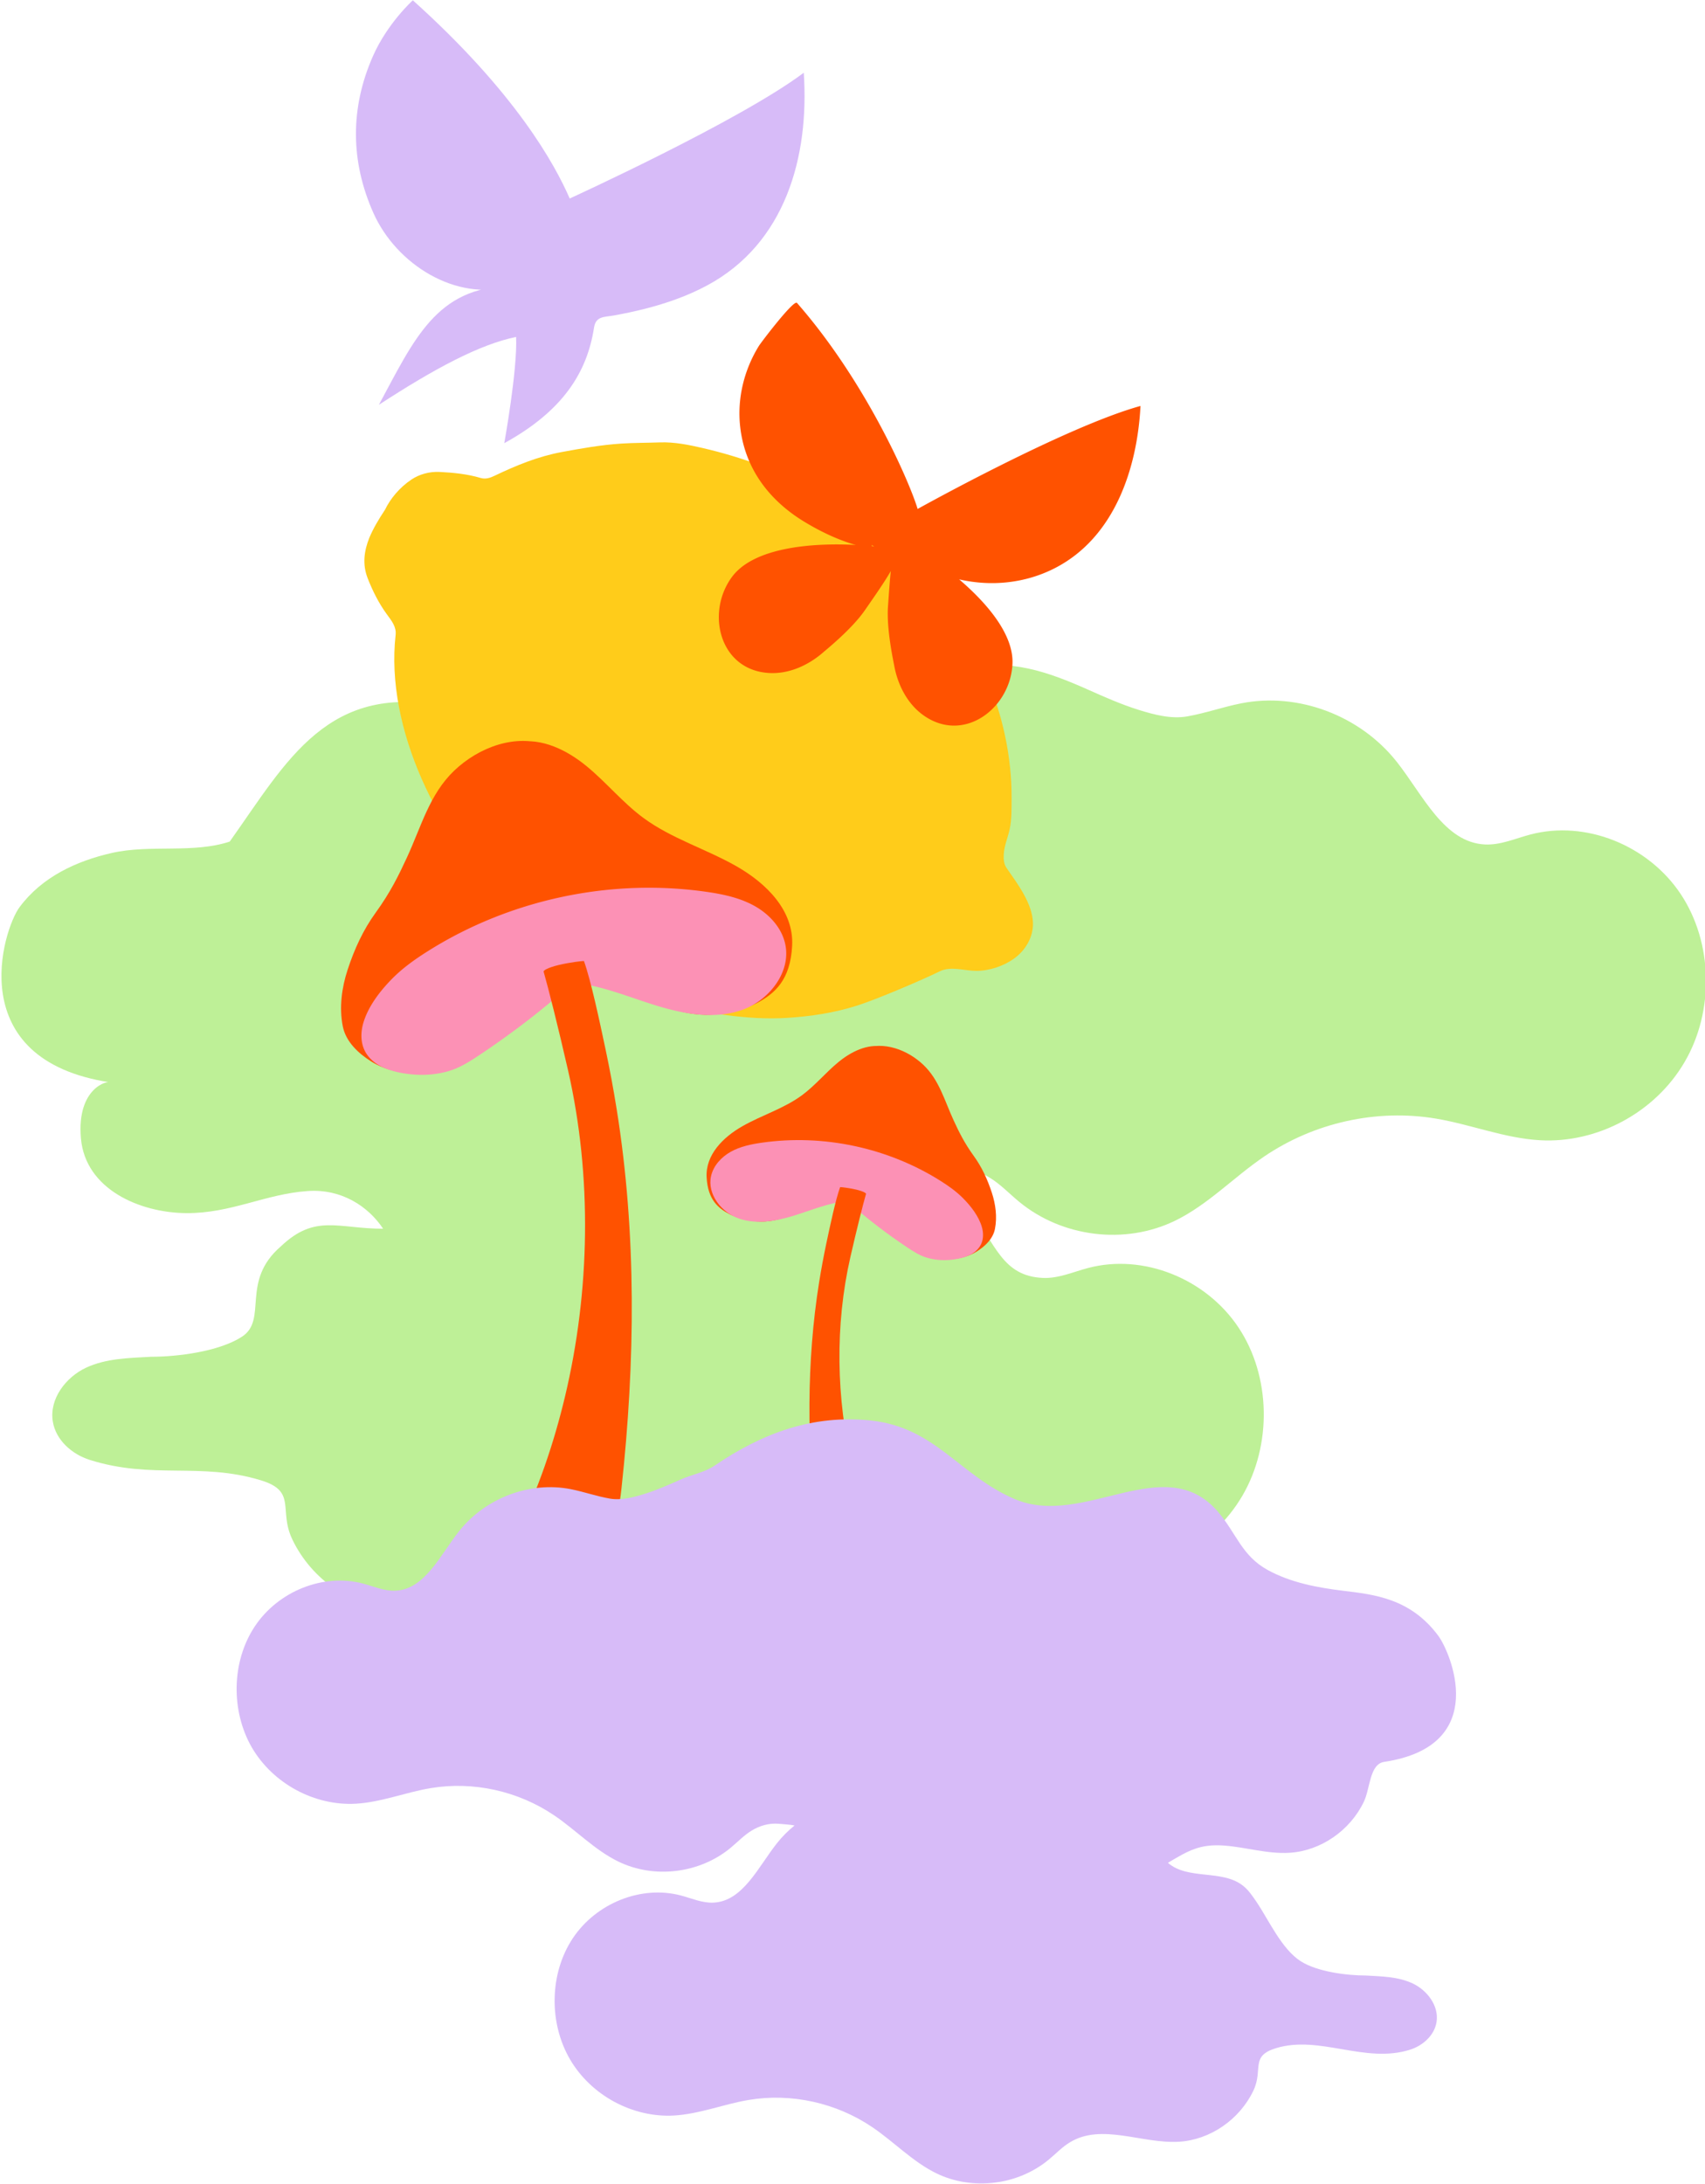 <?xml version="1.0" encoding="UTF-8"?>
<svg width="389" height="498" viewBox="0 0 389 498" xmlns="http://www.w3.org/2000/svg">
  <g id="Illusttration">
    <g id="Group">
      <path id="Path" fill="#bef097" stroke="none" d="M383.45 203.89c-7.4-11.12-21.68-16.91-34.3-13.57-3.41.9-6.77 2.42-10.29 2.27-9.39-.4-14.23-11.32-20.19-18.86-8.38-10.59-22.52-15.9-35.49-13.33-4.15.82-8.15 2.25-12.32 2.98-3.64.64-7.52-.38-11.04-1.48-3.98-1.24-7.79-2.93-11.6-4.63-9.1-4.05-17.98-7.2-28-4.74-7.15 1.76-13.67 5.74-18.82 10.96-1.12 1.14-7.39 9.79-9.18 13.35.34-.69-3.45-5.48-3.86-5.96-11.61-13.84-36.66-16.75-50.71-5.04-2.36 1.97-4.06 5.13-6.84 6.53-7.62 3.83-20.26-9.3-28.14-11.06-27.82-6.21-37.21 12.29-50.26 30.62-8.38 2.76-18.09.61-26.84 2.58-8.19 1.85-16.01 5.5-21.13 12.4-3.7 5-13.29 34.81 20.75 39.94-.39-.55-7.73 1.09-6.73 12.74 1 11.64 13.46 16.99 24.01 17.07 10.25.08 18.04-4.37 27.75-5.04 7.64-.53 13.75 3.44 17.19 8.6-10.31 0-15.47-3.44-23.31 4-9.35 8.03-2.87 16.77-8.95 20.66-5.24 3.36-14.64 4.54-20.7 4.54-5.02.29-10.22.35-14.81 2.49s-8.42 7.08-7.6 12.24c.68 4.29 4.4 7.51 8.41 8.78 14.31 4.53 25.2.46 39.03 4.65 8.37 2.53 3.99 6.73 7.21 13.49 4.38 9.18 13.72 15.6 23.58 16.19 11.74.71 24.53-5.99 34.66.21 2.44 1.49 4.45 3.62 6.67 5.46 9.85 8.14 24.22 9.9 35.62 4.35 7.47-3.63 13.39-9.93 20.29-14.62 11.45-7.78 25.74-10.93 39.25-8.66 7.97 1.34 15.66 4.48 23.73 4.93 13 .73 26.24-6.29 32.98-17.85 6.74-11.56 6.5-27.22-.91-38.34-7.4-11.12-21.68-16.91-34.3-13.57-3.42.9-6.77 2.42-10.3 2.27-9.39-.4-10.79-7.89-16.75-15.42-1.64-2.07-6.62-6.14-10.06-7.86-.02-.07 1.91-1.42 6.15-1.75 2.99-.23 5.95.6 8.51 2.17 2.44 1.49 4.45 3.63 6.67 5.46 9.85 8.15 24.22 9.9 35.62 4.35 7.47-3.63 13.39-9.93 20.29-14.62 11.45-7.78 25.74-10.93 39.25-8.66 7.97 1.34 15.66 4.48 23.73 4.93 13.01.73 26.24-6.28 32.98-17.85 6.75-11.52 6.5-27.18-.9-38.3"/>
    </g>
    <g id="g1">
      <path id="path1" fill="#ffcc1a" stroke="none" d="M87.85 116.23c1.22-2.52 3.31-5.05 6.01-6.86 1.81-1.21 4.1-1.86 6.46-1.74 3.12.16 6.25.46 9.33 1.37 1.18.35 2.24-.04 3.23-.52 4.85-2.32 9.86-4.38 15.24-5.38 4.49-.83 9.01-1.64 13.66-1.94 2.94-.19 5.89-.16 8.82-.27 3.26-.11 6.54.55 9.77 1.3 4.38 1.01 8.68 2.3 12.96 3.89 6.28 2.34 12.12 5.57 17.71 9.23 4.29 2.81 8.48 5.84 12.31 9.36 3.22 2.95 6.39 5.98 9.21 9.26 1.99 2.32 3.84 4.84 5.54 7.44 5.31 8.1 9.22 17.1 11.21 26.45 1 4.71 1.51 9.49 1.49 14.24-.01 2.31.04 4.84-.45 7.08-.41 1.9-1.22 3.68-1.34 5.68-.06 1.05-.01 2.19.63 3.12 2.51 3.62 5.93 8.1 6.03 12.57.08 3.22-1.7 6.18-4.2 8.02-2.4 1.77-5.73 2.9-8.8 2.88-2.68-.02-5.75-1.13-8.25.1-4.15 2.04-14.6 6.49-19.05 7.88-5.07 1.59-10.34 2.4-15.71 2.74-4.73.3-9.52-.02-14.32-.67-6.18-.83-12.16-2.71-18.03-4.99-4.12-1.61-8.06-3.73-11.94-5.95-7.19-4.11-13.71-9.13-19.71-14.86-15.57-14.87-27.8-39.48-25.4-60.87.21-1.85-.95-3.27-1.99-4.68-1.87-2.57-3.26-5.36-4.39-8.25-1.25-3.21-.79-6.27.38-9.21.9-2.13 2.05-4.09 3.59-6.42"/>
    </g>
    <g id="g2">
      <path id="path2" fill="#d7bbf8" stroke="none" d="M129.98 45.27c-3.38-7.76-12.29-24.09-35.79-45.2 0 0-5.79 5.19-9.13 12.79-5.19 11.82-5.12 23.92.13 35.71 5.26 11.78 18.91 20.27 31.31 16.69-16.94.13-22.07 12.29-30.06 27.06 12.71-8.28 22.99-13.77 31.31-15.48.34 7.44-2.7 24.23-2.7 24.23 13.46-7.4 18.91-16.2 20.48-26.37.41-2.64 2.34-2.36 4.56-2.76 2.41-.44 4.81-.94 7.18-1.55 4.84-1.24 9.59-2.9 14-5.26 17.93-9.6 23.4-29.4 22.11-48.54-14.54 10.94-53.4 28.68-53.4 28.68"/>
    </g>
    <path id="path3" fill="#ff5200" stroke="none" d="M209.36 116.07c-1.85-6.15-11.73-28.96-27.53-46.99-.72-.82-8.15 8.95-8.68 9.8-3.48 5.63-5.07 12.33-4.22 18.91 1.19 9.28 6.67 16.36 14.45 21.12 3.51 2.14 7.31 4 11.25 5.2.06.02.32.09.67.17-10.32-.54-23.43.62-28.34 7.35-6 8.21-2.74 21.32 8.66 21.86 4.43.21 8.78-1.76 12.13-4.66.88-.77 6.62-5.38 9.58-9.67 2.21-3.19 4.46-6.39 5.91-8.93-.26 2.43-.44 5.24-.64 8.04-.37 5.2 1.21 12.38 1.42 13.54.8 4.37 2.96 8.62 6.55 11.23 9.23 6.71 19.98-1.48 20.43-11.64.29-6.57-5.56-13.62-12.16-19.27 7.35 1.69 15.15.89 21.89-2.59 13.52-6.97 18.73-22.63 19.48-36.96-17.24 4.76-50.85 23.49-50.85 23.49Zm-10.53 8.14c.09.13.33.27.64.4a10.2 10.2 0 0 0-.55-.05c.03-.09.01-.2-.09-.35Z"/>
    <g id="g3" stroke="none">
      <path id="path4" fill="#ee96b3" d="M82.34 232.38c-.23.75-.39 1.53-.46 2.32-.17 2.03 1.23 4.24 2.74 5.51 2.25 1.88 5.24 2.61 8.16 2.97 2.75.33 5.59.37 8.25-.38 2.64-.75 5.01-2.24 7.3-3.76 7.35-4.89 14.36-10.29 20.95-16.16 6.39.66 12.41 3.23 18.55 5.11 6.14 1.88 12.86 3.08 18.93.97 6.07-2.1 11.06-8.45 9.66-14.73-.81-3.65-3.6-6.63-6.87-8.44-3.27-1.81-7.01-2.59-10.71-3.12a90.839 90.839 0 0 0-17.21-.79c-5.77.28-11.52 1.1-17.14 2.45a92.829 92.829 0 0 0-16.39 5.57 88.93 88.93 0 0 0-7.73 3.92c-2.4 1.36-4.81 2.79-7.02 4.44-3.57 2.66-6.64 6-8.97 9.79-.82 1.35-1.57 2.8-2.04 4.33Z"/>
      <path id="path5" fill="#ff5200" d="M196.94 239.18c4.67-1.79 10.12.23 13.74 3.68 3.62 3.46 4.8 8.11 6.9 12.66 1.24 2.68 2.43 5.12 4.6 8.12 1.84 2.54 3.12 5.34 4.11 8.36.86 2.64 1.25 5.51.71 8.26-.44 2.26-2.27 3.98-4.18 5.17-2.07 1.3-4.52 1.7-5.98 1.7-.97 0 1.58-5.59.93-6.31-.99-1.11-2.4-1.74-3.77-2.34-6.36-2.78-12.85-5.6-19.75-6.3-8.43-.85-11.13 5.79-19.59 6.38-3.39.24-6.82-.92-8.22-1.66-2.71-1.42-4.95-3.41-5.22-8.42-.27-5.11 3.73-9.12 8.18-11.65 4.45-2.53 9.49-4.03 13.6-7.07 3-2.22 5.39-5.16 8.27-7.53s6.57-4.21 10.24-3.56"/>
      <path id="path6" fill="#fc91b5" d="M222.66 285.29c-1.54 1.38-4.1 1.89-6.1 2.05-1.67.13-3.36-.03-4.97-.48-1.67-.47-3.1-1.39-4.54-2.34-4.84-3.22-9.45-6.77-13.79-10.63-4.21.43-8.16 2.12-12.21 3.37-4.04 1.24-8.46 2.02-12.46.64s-7.28-5.56-6.36-9.69c.54-2.4 2.37-4.36 4.52-5.56 2.15-1.19 4.61-1.7 7.05-2.05 14.05-2.01 28.78 1.14 40.79 8.71 1.83 1.15 3.61 2.42 5.14 3.96 1.78 1.8 3.56 4.07 4.28 6.54.37 1.27.4 2.69-.15 3.89-.29.61-.71 1.14-1.2 1.59Z"/>
      <path id="path7" fill="#ff5200" d="M189.89 355.06c-3.01-1.23-3.41-4.42-3.72-7.27-2-18.42-2.22-37.05.72-55.4.47-2.92 1.01-5.83 1.62-8.73.9-4.25 2.13-10.04 3.17-12.93 0 0 .63 0 2.41.31 1.72.3 3.36.8 3.5 1.22-.68 2.34-2.13 8.1-3.58 14.45-3.53 15.51-3.24 32.27.45 47.74 1.61 6.76 3.97 14.13 7.09 20.34-.4.07-10.21.86-11.66.27Z"/>
      <g id="g4">
        <path id="path8" fill="#ff5200" d="M125.04 170.01c-7.28-2.79-15.77.36-21.41 5.74-5.64 5.39-7.48 12.65-10.75 19.73-1.93 4.17-3.78 7.98-7.17 12.66-2.87 3.96-4.86 8.32-6.4 13.02-1.35 4.11-1.94 8.59-1.11 12.87.69 3.53 3.55 6.2 6.52 8.06 3.23 2.02 7.05 2.65 9.33 2.65 1.51 0-2.46-8.71-1.45-9.84 1.55-1.73 3.74-2.71 5.87-3.64 9.91-4.34 20.02-8.73 30.79-9.82 13.14-1.33 17.35 9.03 30.53 9.94 5.29.37 10.63-1.44 12.81-2.58 4.22-2.22 7.72-5.31 8.13-13.12.42-7.97-5.81-14.21-12.75-18.15-6.93-3.94-14.78-6.28-21.2-11.01-4.68-3.45-8.4-8.04-12.89-11.74-4.49-3.7-10.24-6.56-15.96-5.54"/>
        <path id="path9" fill="#fc91b5" d="M84.96 241.87c2.4 2.15 6.38 2.95 9.51 3.19 2.6.2 5.24-.04 7.75-.75 2.6-.73 4.84-2.16 7.07-3.64a192.59 192.59 0 0 0 21.49-16.57c6.56.67 12.72 3.31 19.03 5.25 6.3 1.93 13.19 3.15 19.42 1 6.23-2.16 11.34-8.67 9.91-15.11-.83-3.74-3.69-6.8-7.04-8.66-3.36-1.86-7.19-2.66-10.98-3.2-21.9-3.13-44.86 1.77-63.57 13.58-2.85 1.8-5.63 3.77-8.01 6.17-2.78 2.81-5.54 6.35-6.66 10.2-.58 1.99-.62 4.19.23 6.07.42.95 1.07 1.77 1.85 2.47Z"/>
        <path id="path10" fill="#ff5200" d="M136.02 350.61c4.7-1.92 5.31-6.89 5.79-11.33 3.11-28.71 3.47-57.75-1.12-86.35-.73-4.56-1.57-9.09-2.53-13.61-1.4-6.62-3.33-15.66-4.93-20.15 0 0-.99 0-3.76.49-2.67.47-5.24 1.25-5.45 1.9 1.05 3.65 3.32 12.62 5.58 22.53 5.51 24.18 5.05 50.3-.69 74.4-2.51 10.53-6.19 21.47-11.05 31.14.61.12 15.9 1.91 18.16.98Z"/>
      </g>
    </g>
    <g id="g5">
      <path id="path11" fill="#d7bbf8" stroke="none" d="M58.14 370.9c5.32-8 15.59-12.16 24.67-9.76 2.46.65 4.87 1.74 7.4 1.63 6.75-.29 10.23-8.15 14.52-13.56 6.03-7.61 16.2-11.44 25.52-9.59 2.98.59 5.86 1.62 8.86 2.14 2.62.46 5.41-.28 7.94-1.06 2.86-.89 5.6-2.11 8.34-3.33 2.52-1.12 5.38-1.57 7.66-3.13 10.85-7.39 22.43-11.7 35.67-10.28 14.72 1.58 20.14 12.5 32.78 17.91 15.76 6.75 34.23-11.35 46.41 2.93 4.21 4.93 5.4 10 11.32 13.25 5.29 2.9 11.4 4.03 17.32 4.75 6.9.84 15.26 1.69 21.62 10.28 2.66 3.6 12.12 25.04-12.36 28.73-3.35.5-3.17 5.99-4.64 9.08-3.15 6.6-9.87 11.22-16.96 11.65-5.08.31-9.96-1.29-14.99-1.65-5.49-.38-8.09 1.16-12.76 3.94 4.58 3.98 12.38 1.45 17.13 5.22 1.23.97 2.13 2.29 3.01 3.58 2.88 4.24 5.78 10.83 10.14 13.63 3.77 2.42 10.53 3.27 14.89 3.27 3.61.21 7.35.25 10.65 1.8 3.3 1.54 6.06 5.09 5.47 8.8-.49 3.09-3.16 5.41-6.05 6.32-10.29 3.25-20.6-3.38-30.55-.36-6.02 1.82-2.87 4.84-5.19 9.7-3.15 6.6-9.87 11.22-16.96 11.65-8.45.51-17.65-4.31-24.93.15-1.76 1.07-3.2 2.61-4.8 3.93-7.08 5.86-17.42 7.12-25.62 3.13-5.37-2.61-9.63-7.14-14.6-10.51-8.24-5.59-18.52-7.86-28.23-6.23-5.74.96-11.27 3.22-17.07 3.55-9.35.52-18.87-4.52-23.72-12.84-4.85-8.32-4.67-19.58.65-27.58s15.59-12.16 24.67-9.76c2.46.65 4.87 1.74 7.4 1.63 6.75-.29 10.23-8.15 14.52-13.56 1.18-1.49 2.52-2.83 3.98-4.01.01-.05-.59-.19-3.64-.42-2.15-.17-4.28.43-6.12 1.56-1.76 1.07-3.2 2.61-4.8 3.93-7.08 5.86-17.42 7.12-25.62 3.13-5.37-2.61-9.63-7.14-14.6-10.51-8.24-5.59-18.52-7.86-28.23-6.23-5.74.96-11.27 3.22-17.07 3.55-9.35.52-18.87-4.52-23.72-12.84-4.81-8.35-4.64-19.61.69-27.61"/>
    </g>
  </g>
</svg>